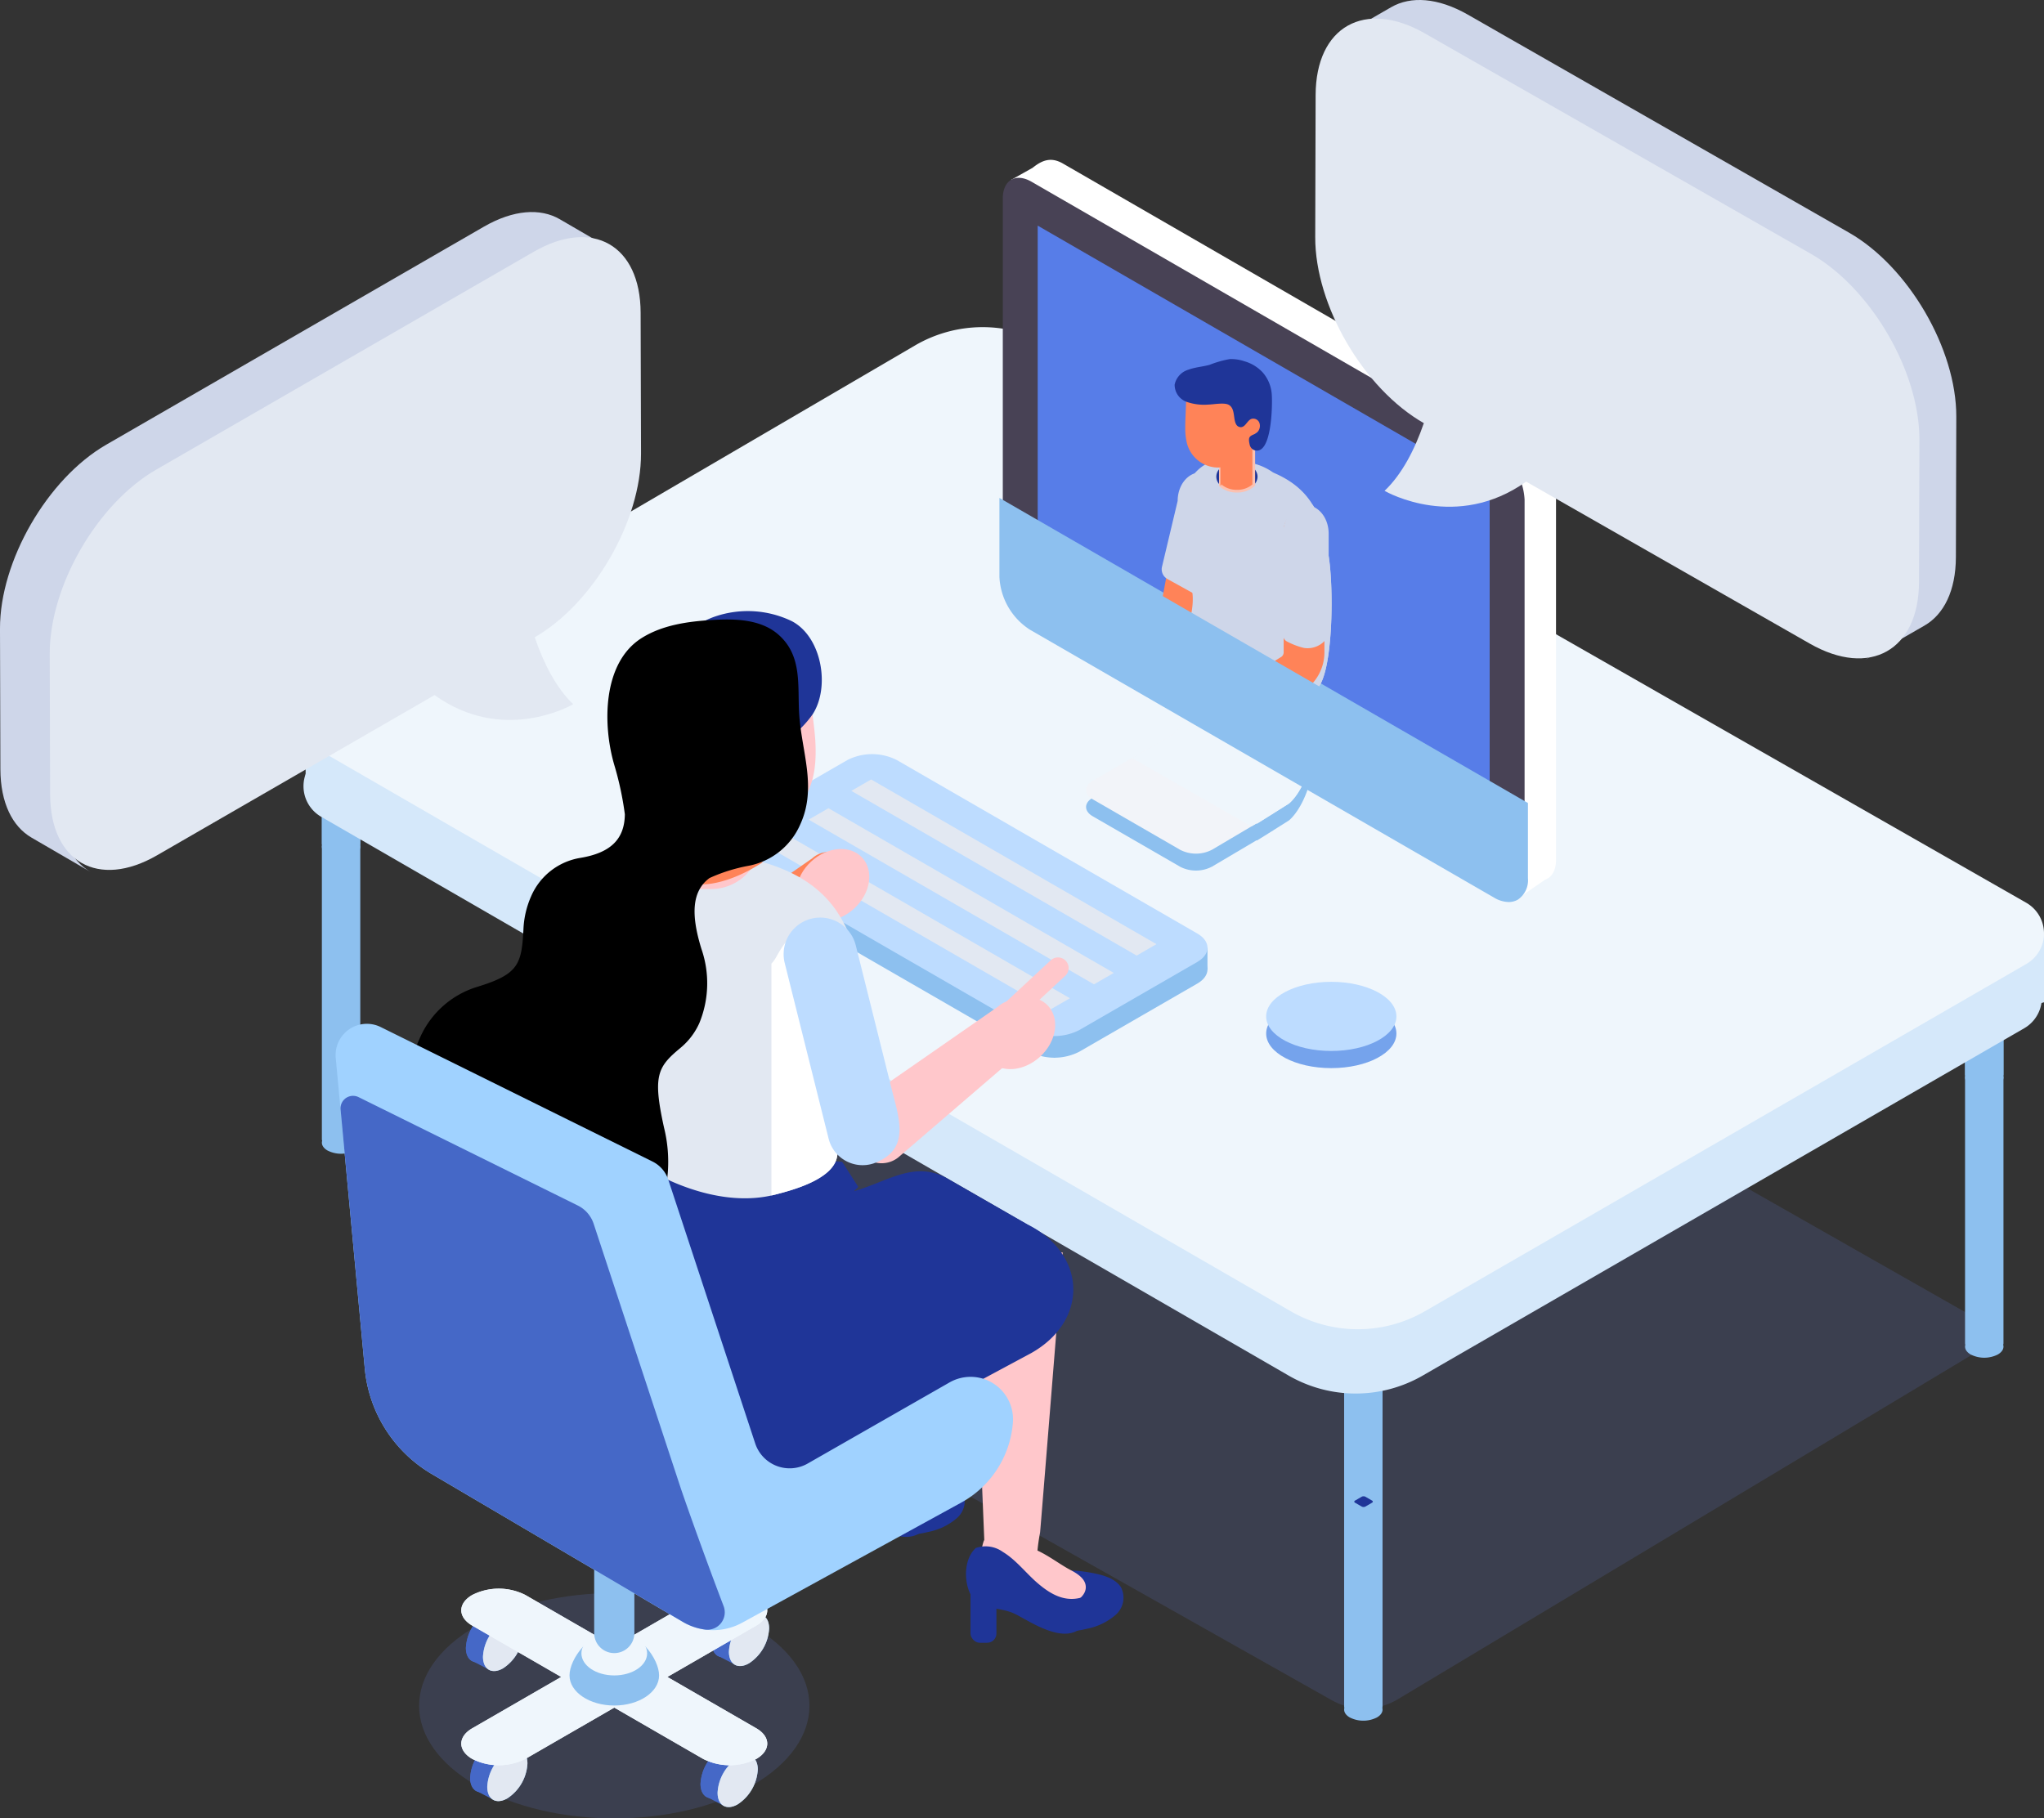 <svg xmlns="http://www.w3.org/2000/svg" width="349.533" height="311.013" viewBox="0 0 349.533 311.013"><rect x="0" y="0" width="349.533" height="311.013" fill="#333333" stroke="none"/><defs><style>.a{fill:#8dc0ef;}.b{fill:#1f3598;}.c{fill:#647ddd;opacity:0.17;}.d{fill:#d5e8fa;}.e{fill:#eff6fc;}.f{fill:#bddcff;}.g{fill:#e2e8f2;}.h{fill:#75a3ec;}.i{fill:#ffc7cb;}.j{fill:#ff8358;}.k{fill:#f2f4f9;}.l{fill:#fff;}.m{fill:#484255;}.n{fill:#577de8;}.o{fill:#f2f4fa;}.p{fill:#3772ce;}.q{fill:#4568c7;}.r{fill:#a0d2ff;}.s{fill:#ced6e9;}.t{fill:#fbc1b1;}</style></defs><path class="a" d="M2039.447,945.675a5.13,5.13,0,0,1-4.644,0c-1.282-.741-1.282-1.941,0-2.681a5.132,5.132,0,0,1,4.644,0C2040.73,943.734,2040.73,944.934,2039.447,945.675Z" transform="translate(-1803.987 -651.929)"/><path class="b" d="M2112.917,803.482c-5.123-5.934-10.89,2.487-13.614,5.978-1.851,2.373-8.288,8.67-7.584,11.975.248,1.159.388,1.1,1.532,1.412a7.167,7.167,0,0,0,3.514-.131c6.043-1.456,10.833-4.871,13.573-10.1.111,1.452.139,2.906.122,4.362a.418.418,0,0,0,.648.341q.846-.552,1.661-1.15c2.026-1.5,1.133-3.619,1.681-6.032A7.564,7.564,0,0,0,2112.917,803.482Z" transform="translate(-1807.81 -642.608)"/><path class="c" d="M1921.435,928.769c-13.036-7.525-34.168-7.525-47.2,0s-13.035,19.727,0,27.252,34.166,7.525,47.2,0S1934.469,936.295,1921.435,928.769Z" transform="translate(-1792.79 -650.653)"/><path class="c" d="M2131.579,866.946l-173.567-98.712-107.346,64.449a1.93,1.93,0,0,0,.045,3.337l168.729,95.127a11.285,11.285,0,0,0,11.428-.109l100.749-60.46A2.1,2.1,0,0,0,2131.579,866.946Z" transform="translate(-1791.817 -640.414)"/><path class="a" d="M2040.409,878.467V939.5a.676.676,0,0,1-.05.238.539.539,0,0,1-.475.287h-5.52a.542.542,0,0,1-.476-.287.686.686,0,0,1-.049-.238V878.467a.529.529,0,0,1,.525-.526h5.52A.528.528,0,0,1,2040.409,878.467Z" transform="translate(-1803.987 -647.666)"/><path class="a" d="M2040.409,888.92a.469.469,0,0,1-.059.228,1.076,1.076,0,0,1,.059.347,1.614,1.614,0,0,1-.961,1.337,5.119,5.119,0,0,1-4.646,0,1.616,1.616,0,0,1-.961-1.337,1.045,1.045,0,0,1,.06-.347.457.457,0,0,1-.06-.228V878.467a.529.529,0,0,1,.525-.526h5.52a.528.528,0,0,1,.525.526Z" transform="translate(-1803.987 -647.666)"/><path class="a" d="M1852.262,841.845a5.13,5.13,0,0,1-4.643,0c-1.282-.741-1.282-1.941,0-2.681a5.129,5.129,0,0,1,4.643,0C1853.545,839.9,1853.545,841.1,1852.262,841.845Z" transform="translate(-1791.614 -645.066)"/><path class="a" d="M1853.224,774.637v61.034a.675.675,0,0,1-.05.237.536.536,0,0,1-.475.288h-5.52a.54.54,0,0,1-.475-.288.691.691,0,0,1-.049-.237V774.637a.529.529,0,0,1,.524-.526h5.52A.528.528,0,0,1,1853.224,774.637Z" transform="translate(-1791.614 -640.802)"/><path class="a" d="M1853.224,785.09a.466.466,0,0,1-.059.228,1.072,1.072,0,0,1,.059.346,1.614,1.614,0,0,1-.961,1.337,5.121,5.121,0,0,1-4.647,0,1.616,1.616,0,0,1-.961-1.337,1.053,1.053,0,0,1,.06-.346.459.459,0,0,1-.06-.228V774.637a.529.529,0,0,1,.524-.526h5.52a.528.528,0,0,1,.525.526Z" transform="translate(-1791.614 -640.802)"/><path class="a" d="M2153.142,879.2a5.13,5.13,0,0,1-4.644,0c-1.282-.739-1.282-1.941,0-2.681a5.137,5.137,0,0,1,4.644,0C2154.426,877.257,2154.426,878.458,2153.142,879.2Z" transform="translate(-1811.503 -647.535)"/><path class="a" d="M2154.105,811.99v61.034a.679.679,0,0,1-.051.238.537.537,0,0,1-.475.287h-5.519a.537.537,0,0,1-.475-.287.677.677,0,0,1-.05-.238V811.99a.528.528,0,0,1,.524-.525h5.519A.53.53,0,0,1,2154.105,811.99Z" transform="translate(-1811.503 -643.272)"/><path class="a" d="M2154.105,827.355a.465.465,0,0,1-.06.228,1.079,1.079,0,0,1,.06.347,1.616,1.616,0,0,1-.961,1.337,5.122,5.122,0,0,1-4.647,0,1.614,1.614,0,0,1-.961-1.337,1.064,1.064,0,0,1,.059-.347.459.459,0,0,1-.059-.228V816.9a.528.528,0,0,1,.524-.525h5.519a.529.529,0,0,1,.526.525Z" transform="translate(-1811.503 -643.596)"/><path class="d" d="M1843.692,761.735l-.012,13.091,19.492,7.2-.995-7.133Z" transform="translate(-1791.417 -639.984)"/><path class="d" d="M2160.463,814.1V802.41l-21.6,13.89,1.444,3.846Z" transform="translate(-1810.93 -642.673)"/><path class="d" d="M1846.282,765.356l101.212-59.167a22.929,22.929,0,0,1,22.944-.115L2137.516,801.5a6.041,6.041,0,0,1,.024,10.476l-102.855,59.4a22.928,22.928,0,0,1-22.937,0L1846.308,775.8A6.04,6.04,0,0,1,1846.282,765.356Z" transform="translate(-1791.391 -636.105)"/><path class="e" d="M1846.672,753.581l101.212-59.166a22.932,22.932,0,0,1,22.944-.116l167.078,95.427a6.04,6.04,0,0,1,.025,10.475l-102.856,59.4a22.929,22.929,0,0,1-22.936,0L1846.7,764.027A6.04,6.04,0,0,1,1846.672,753.581Z" transform="translate(-1791.417 -635.327)"/><path class="a" d="M1972.511,820.654l-51.379-29.664c-2.332-1.347-2.332-3.529,0-4.875l20.2-11.662a9.33,9.33,0,0,1,8.444,0l51.38,29.664c2.332,1.347,2.332,3.529,0,4.875l-20.2,11.662A9.328,9.328,0,0,1,1972.511,820.654Z" transform="translate(-1796.421 -640.758)"/><path class="a" d="M1919.384,785.658v4.873l57.35,31.941,26.169-15.109v-3.7Z" transform="translate(-1796.421 -641.566)"/><path class="f" d="M1972.511,816.691l-51.379-29.665c-2.332-1.346-2.332-3.528,0-4.875l20.2-11.662a9.335,9.335,0,0,1,8.444,0l51.38,29.665c2.332,1.346,2.332,3.528,0,4.875l-20.2,11.661A9.334,9.334,0,0,1,1972.511,816.691Z" transform="translate(-1796.421 -640.496)"/><path class="f" d="M1984.51,810.041,1934.729,781.3l4.374-2.525,49.781,28.742Z" transform="translate(-1797.436 -641.111)"/><path class="f" d="M1976.477,814.679,1926.7,785.937l4.374-2.525,49.781,28.742Z" transform="translate(-1796.905 -641.417)"/><path class="g" d="M1935.79,781.339l48.791,28.17,3.384-1.953-48.791-28.17Z" transform="translate(-1797.506 -641.151)"/><path class="g" d="M1927.757,785.978l48.791,28.17,3.384-1.955-48.79-28.169Z" transform="translate(-1796.975 -641.458)"/><path class="g" d="M1943.607,776.072l48.79,28.17,3.384-1.955-48.791-28.169Z" transform="translate(-1798.023 -640.803)"/><path class="h" d="M2041.835,820.233c0,3.267-4.986,5.915-11.136,5.915s-11.136-2.649-11.136-5.915,4.986-5.914,11.136-5.914S2041.835,816.968,2041.835,820.233Z" transform="translate(-1803.043 -643.46)"/><ellipse class="f" cx="11.136" cy="5.914" rx="11.136" ry="5.914" transform="translate(216.52 167.927)"/><path class="b" d="M2037.6,907.159l1.138-.661c.173-.1.171-.263,0-.364l-1.142-.659a.7.7,0,0,0-.63,0l-1.136.661a.193.193,0,0,0,0,.364l1.142.659a.691.691,0,0,0,.629,0Z" transform="translate(-1804.11 -649.481)"/><rect class="b" width="4.434" height="10.63" rx="1.584" transform="translate(165.96 270.344)"/><path class="i" d="M1965.677,858.406l.158,3.4,1.962,47.917c-.007.179-.023.143-.034.066a7.063,7.063,0,0,0-.453,2.526c2.952,2.158,5.485,3.361,9.428,3.162a33.622,33.622,0,0,1,.6-6.975c.069-.511,3.872-47.874,3.872-47.874v-.041C1975.38,860.738,1971.515,858.085,1965.677,858.406Z" transform="translate(-1799.481 -646.373)"/><path class="b" d="M1976.759,925.164c3.8,2.691,3.435,5.21,9.143,3.8a10.579,10.579,0,0,0,4.94-2.366,3.912,3.912,0,0,0,.936-4.727c-.814-1.315-2.519-1.934-4.134-2.3a25.457,25.457,0,0,0-8.191-.473,6.989,6.989,0,0,0-3.679,1.208C1973.745,921.949,1975.052,923.957,1976.759,925.164Z" transform="translate(-1800.081 -650.378)"/><path class="i" d="M1974.488,914.245a9.977,9.977,0,0,1,2.57,1.845c2.865,2.387,5.776,4.828,7.794,7.963-.6,1.764-2.529,3.045-4.645,3.68a31.54,31.54,0,0,1-3.618-1.281,19.719,19.719,0,0,1-7.989-6.624c-.242-.348-.474-.819-.234-1.168l3.185-3.084c3.193-3.09,7.913,1.32,11.131,3,1.217.635,2.6,1.518,2.645,2.889.044,1.283-1.14,2.261-2.3,2.81a11.031,11.031,0,0,1-3.626,1.006Z" transform="translate(-1799.652 -650.066)"/><path class="b" d="M1966.278,914.85a5.061,5.061,0,0,1,4.623.671c2.235,1.349,3.892,3.555,5.844,5.253,2.691,2.339,5.4,3.649,8.693,2.143,1.084.658,1.843,1.417,1.809,2.291-.048,1.273-2.33,2.906-3.337,3.6-3.162,2.176-8.246-1.317-10.818-2.624-2.026-1.031-4.175-.84-6.1-1.7C1964.39,923.326,1963.565,917.291,1966.278,914.85Z" transform="translate(-1799.41 -650.086)"/><rect class="b" width="4.434" height="10.63" rx="1.584" transform="translate(139.255 253.459)"/><path class="j" d="M1936.615,852.239l.158-1.551,1.962,41.972c-.008.179-.023.143-.034.066a7.062,7.062,0,0,0-.453,2.526c2.952,2.158,5.485,3.362,9.428,3.162a33.625,33.625,0,0,1,.6-6.975c.069-.511,2.881-39.947,2.881-39.947v-.041C1945.327,851.6,1942.453,851.917,1936.615,852.239Z" transform="translate(-1797.56 -645.864)"/><path class="b" d="M1947.7,907.434c3.8,2.691,3.435,5.21,9.143,3.8a10.591,10.591,0,0,0,4.94-2.366,3.911,3.911,0,0,0,.936-4.727c-.814-1.315-2.519-1.934-4.133-2.3a25.461,25.461,0,0,0-8.191-.474,6.99,6.99,0,0,0-3.68,1.208C1944.682,904.219,1945.99,906.228,1947.7,907.434Z" transform="translate(-1798.16 -649.206)"/><path class="j" d="M1945.427,896.515a10.01,10.01,0,0,1,2.57,1.845c2.865,2.387,5.776,4.828,7.794,7.963-.6,1.764-2.529,3.045-4.645,3.679a31.535,31.535,0,0,1-3.618-1.28,19.712,19.712,0,0,1-7.989-6.624c-.242-.349-.474-.818-.234-1.168l3.185-3.084c3.193-3.089,7.913,1.32,11.131,3,1.217.635,2.6,1.518,2.645,2.89.044,1.282-1.139,2.26-2.3,2.809a11.023,11.023,0,0,1-3.626,1.006Z" transform="translate(-1797.732 -648.894)"/><path class="b" d="M1937.216,897.12a5.06,5.06,0,0,1,4.623.671c2.235,1.35,3.893,3.555,5.844,5.253,2.69,2.34,5.4,3.649,8.693,2.144,1.084.657,1.842,1.416,1.809,2.29-.048,1.274-2.33,2.906-3.336,3.6-3.162,2.176-8.247-1.317-10.818-2.624-2.026-1.031-4.174-.84-6.1-1.7C1935.328,905.6,1934.5,899.562,1937.216,897.12Z" transform="translate(-1797.489 -648.914)"/><path class="a" d="M2001.113,749.255s5.629,15.371,0,18.621l-2.721,1.571-.008,0-10.67,6.163c-1.5.868-1.5,2.287,0,3.154l14.988,8.657a5.922,5.922,0,0,0,5.434-.046l7.61-4.5.076.036c.875-.543,1.692-1.055,2.428-1.517l.334-.2c.032-.02.052-.043.081-.064,1.543-.968,2.589-1.632,2.589-1.632s4.76-3.486,4.76-15.873Z" transform="translate(-1800.863 -639.159)"/><path class="k" d="M2026.02,760.53c0,12.388-4.76,15.873-4.76,15.873s-1.043.658-2.593,1.632a.4.4,0,0,0-.082.068l-.329.192q-1.111.7-2.427,1.523l-.083-.042-.878.522-6.722,3.978a5.92,5.92,0,0,1-5.445.041l-14.98-8.656c-1.51-.865-1.51-2.278,0-3.156l6.735-3.9,3.923-2.264h.014c.974-.562,1.907-1.1,2.717-1.577,5.5-3.169.273-17.862.013-18.588v-.014h.014Z" transform="translate(-1800.864 -638.955)"/><path class="e" d="M2026.577,760.53c0,12.388-4.76,15.873-4.76,15.873s-1.043.658-2.594,1.632a.376.376,0,0,0-.082.068l-.33.192q-1.111.7-2.427,1.523l-.083-.042-.878.522L1995.01,768.61l3.923-2.264h.014c.974-.562,1.907-1.1,2.717-1.577,5.5-3.169.274-17.862.013-18.588l.014-.014Z" transform="translate(-1801.421 -638.955)"/><path class="l" d="M2061.113,707.109l-79.378-45.828c-1.972-1.138-3.479-.666-5.2.724l-3.667,2.057,3.944,2.788v62.015a10.884,10.884,0,0,0,4.925,8.53l77.73,44.876V785.8a.635.635,0,0,0,.995.522l3.728-2.57c1.126-.39,1.852-1.571,1.852-3.37V715.65A10.9,10.9,0,0,0,2061.113,707.109Z" transform="translate(-1799.956 -633.302)"/><path class="m" d="M2060.566,718.978v64.727c0,3.148-2.208,4.412-4.925,2.844l-79.378-45.828a10.88,10.88,0,0,1-4.925-8.53V667.464c0-3.148,2.208-4.423,4.925-2.855l79.377,45.827A10.9,10.9,0,0,1,2060.566,718.978Z" transform="translate(-1799.855 -633.52)"/><path class="n" d="M1977.728,735.013V672.688l77.289,44.622v62.325Z" transform="translate(-1800.278 -634.098)"/><path class="a" d="M2057.8,791.675a5.043,5.043,0,0,1-2.489-.753l-79.378-45.828a11.366,11.366,0,0,1-5.212-9.028V722.56l90.378,52.178v12.843a4,4,0,0,1-1.728,3.687A3.1,3.1,0,0,1,2057.8,791.675Zm-85.931-67.125v11.516a10.268,10.268,0,0,0,4.638,8.033l79.378,45.827a2.446,2.446,0,0,0,4.063-2.346V775.4Z" transform="translate(-1799.815 -637.395)"/><path class="o" d="M2015.969,759.232c0,1.9-1.336,2.675-2.984,1.723a6.6,6.6,0,0,1-2.984-5.169c0-1.9,1.337-2.675,2.985-1.723A6.6,6.6,0,0,1,2015.969,759.232Z" transform="translate(-1802.411 -639.45)"/><path class="j" d="M1910.233,811.19a31.029,31.029,0,0,1-.107-3.548c.737-1.545,1.4-2.938,1.388-3.056l23.164-16.079a4.2,4.2,0,0,1,3.035-1.11,4.307,4.307,0,0,1,.6.068,4.181,4.181,0,0,1,2.324,1.291,4.226,4.226,0,0,1-.249,5.964l-22.707,19.524-.055.047A4.567,4.567,0,0,1,1910.233,811.19Z" transform="translate(-1795.808 -641.681)"/><path class="i" d="M1943.46,797c-2.782,2.586-6.7,2.9-8.746.691s-1.454-6.087,1.329-8.672,6.7-2.9,8.746-.691S1946.242,794.412,1943.46,797Z" transform="translate(-1797.353 -641.645)"/><path class="b" d="M1970.385,854.714l-14.109-8.085c-5.46-2.734-9.76.664-15.616,2.388l.743-.743-2.754-4.3-32.6-2.3c-11.414,6.47-13.624,34.223-13.624,34.223l.01.208h0c-1.349,11.264,16.2,19.73,29.743,21.793a22.228,22.228,0,0,0,13.855-2.434l2.266-1.217,32.687-17.557C1980.839,871.122,1980.491,859.8,1970.385,854.714Z" transform="translate(-1794.635 -645.269)"/><path class="g" d="M1904.313,833.127a42.054,42.054,0,0,1-.1,5.728,2.658,2.658,0,0,0,1.21,2.483,35.075,35.075,0,0,0,5.113,2.662c5.124,2.149,11,3.36,16.467,2.149.219-.051.428-.1.646-.156,3.142-.8,9.976-2.661,10.592-6.553a1.906,1.906,0,0,0,.051-.48c-.01-.365-.031-.742-.051-1.117V820.374c1.7-5.061,4.82-8.671,3.266-15.1a22.862,22.862,0,0,0-3.642-8.181c-2.88-3.965-7.033-6.418-12.334-7.963-1.68-.48-3.339-.877-4.842-1.19a29.841,29.841,0,0,0-9.726-.365c-3.411.439-6.678,1.6-8.713,3.872a7.893,7.893,0,0,0-.73.918c-4.048,6.073-1.9,14.568-.428,21.162C1902.539,820.009,1904.063,826.521,1904.313,833.127Z" transform="translate(-1795.086 -641.677)"/><path class="p" d="M1928.542,777.389c-.021,0-.04.022-.061.045a1.361,1.361,0,0,1-.021-.29A.355.355,0,0,0,1928.542,777.389Z" transform="translate(-1797.021 -641.003)"/><path class="i" d="M1912.585,793.074h4.971a8.541,8.541,0,0,0,8.423-7.128l.309-1.85,1.129-6.77h-12.2Z" transform="translate(-1795.972 -641.015)"/><path class="j" d="M1918.75,779.868l6.056,9.2h.386l1.5-8.978Z" transform="translate(-1796.379 -641.183)"/><path class="j" d="M1927.523,774.314a1.026,1.026,0,0,1-.778.064c-.027-.066-.013-.14-.052-.2Z" transform="translate(-1796.904 -640.807)"/><path class="j" d="M1931.534,782.811c.142.009.284.038.426.057l-1.118-1.07C1931.079,782.13,1931.306,782.47,1931.534,782.811Z" transform="translate(-1797.179 -641.311)"/><path class="j" d="M1911.973,791.356c1.91,2.8,8.284,1.794,14.369-2.218-1.687-.491-3.346-.887-4.851-1.2a30.127,30.127,0,0,0-9.721-.367A4.2,4.2,0,0,0,1911.973,791.356Z" transform="translate(-1795.895 -641.677)"/><path class="p" d="M1928.17,771.664c-.021,0-.038.025-.056.049a1.406,1.406,0,0,1-.049-.286A.357.357,0,0,0,1928.17,771.664Z" transform="translate(-1796.994 -640.625)"/><path class="i" d="M1935.237,765.45c.236,3.595-.02,7.192-1.851,10.033-2.013,3.165-5.626,4.707-9.157,5.159a10.685,10.685,0,0,1-5.829-.678c-3.462-1.622-5.416-5.677-6.646-9.57a33.7,33.7,0,0,1-1.08-4.52,17.126,17.126,0,0,1-.017-5.237,14.989,14.989,0,0,1,5.665-9.174,23.645,23.645,0,0,1,9.6-4.147,8,8,0,0,1,5.042.1,4.266,4.266,0,0,1,2.3,2.587,3.268,3.268,0,0,1,.172,1.275c.436,3.245.87,6.467,1.306,9.713C1934.933,762.45,1935.126,763.934,1935.237,765.45Z" transform="translate(-1795.831 -639.007)"/><path class="b" d="M1907,760.918a22.6,22.6,0,0,0,2.194,7.788,20.188,20.188,0,0,0,6.9,8.309c2.44,1.528,7.227,2.715,9.287-.019,2.019-2.681.3-6.935,2.3-9.633a9.253,9.253,0,0,1,2.206-1.9,17.413,17.413,0,0,0,4.675-4.524c3.013-4.625,1.6-13.2-3.532-15.919a17.305,17.305,0,0,0-13.551-.667,15.486,15.486,0,0,0-3.909,2.2c-.066.058-.132.105-.217.174A16.863,16.863,0,0,0,1907,760.918Z" transform="translate(-1795.599 -638.765)"/><path class="j" d="M1926.845,768.707a1.02,1.02,0,0,1-.768.142c-.033-.064-.026-.138-.071-.2Z" transform="translate(-1796.858 -640.442)"/><path class="j" d="M1923.321,769.969a5.837,5.837,0,0,0,1.509,3.231,6.26,6.26,0,0,0,1.665,1.56,2.683,2.683,0,0,0,2.2.3c2.249-.8,1.689-4.164.805-5.756a4.085,4.085,0,0,0-3.333-2.178A2.727,2.727,0,0,0,1923.321,769.969Z" transform="translate(-1796.681 -640.341)"/><path class="l" d="M1929.739,806.428c1.563-2.791,2.9-4.81,6.268-4.266a43.65,43.65,0,0,1,6.868,2.023c.216.664.421,1.345.6,2.065,1.555,6.428-1.565,10.038-3.266,15.1v17.469c.021.375.041.752.052,1.117a1.929,1.929,0,0,1-.052.48c-.616,3.893-7.451,5.749-10.592,6.553-.219.052-.428.1-.646.156V807.467A5.063,5.063,0,0,0,1929.739,806.428Z" transform="translate(-1797.055 -642.651)"/><path class="b" d="M1921.917,746.8l-.519.052Z" transform="translate(-1796.554 -638.997)"/><path class="i" d="M1944.276,838.334a30.808,30.808,0,0,1-.107-3.548c.737-1.545,1.4-2.938,1.388-3.056l23.164-16.079a4.2,4.2,0,0,1,3.035-1.11,4.277,4.277,0,0,1,.6.068,4.221,4.221,0,0,1,2.075,7.254l-22.707,19.524-.055.047A4.567,4.567,0,0,1,1944.276,838.334Z" transform="translate(-1798.058 -643.475)"/><path class="i" d="M1977.5,824.14c-2.782,2.586-6.7,2.895-8.747.691s-1.453-6.087,1.329-8.672,6.7-2.9,8.747-.691S1980.285,821.555,1977.5,824.14Z" transform="translate(-1799.604 -643.439)"/><path class="i" d="M1971.429,817.192h0a1.817,1.817,0,0,1,.094-2.567l7.991-7.425a1.815,1.815,0,0,1,2.566.094h0a1.815,1.815,0,0,1-.095,2.566L1974,817.286A1.818,1.818,0,0,1,1971.429,817.192Z" transform="translate(-1799.829 -642.958)"/><path class="f" d="M1946.69,841.425l-.085.032a5.992,5.992,0,0,1-7.722-4.3l-7.489-29.963a6.26,6.26,0,0,1,12.147-3.037l2.953,11.813L1949.4,827.6h0C1950.693,833.17,1953.345,838.946,1946.69,841.425Z" transform="translate(-1797.203 -642.475)"/><path d="M1929.482,762.684c-.067-.566-.12-1.134-.155-1.7-.306-4.859.6-10.017-3.633-13.646-2.945-2.524-7.2-2.667-11.075-2.441-4.234.246-8.608.833-12.2,3.08-6.754,4.218-6.721,14.871-4.71,21.72a54.136,54.136,0,0,1,1.809,8.441c-.049,4.387-2.586,6.613-7.587,7.454a11.114,11.114,0,0,0-8.442,6.575,15.556,15.556,0,0,0-1.312,5.618c-.3,6.043-.871,7.721-7.9,9.867a15.714,15.714,0,0,0-9.831,8.787c-4.935,10.788.148,26.382,11.353,34.828s24.288,6.547,29.223-4.243a24.3,24.3,0,0,0,1.193-15.3c-1.964-8.9-1.113-10.381,2.823-13.636a.3.3,0,0,0,.033-.031,11.674,11.674,0,0,0,3.185-4.206,17.945,17.945,0,0,0,.364-12.664c-1.87-6.021-1.591-9.949,1.369-12.141a28.445,28.445,0,0,1,6.62-2.088,12.1,12.1,0,0,0,8.913-7.108C1932.148,774.1,1930.161,768.495,1929.482,762.684Z" transform="translate(-1792.665 -638.866)"/><path class="q" d="M1873.809,956.521a7.6,7.6,0,0,1,3.437-5.952c1.9-1.1,3.437-.208,3.438,1.984a7.6,7.6,0,0,1-3.438,5.953C1875.348,959.6,1873.809,958.713,1873.809,956.521Z" transform="translate(-1793.408 -652.436)"/><path class="q" d="M1873.809,956.521a7.6,7.6,0,0,1,3.437-5.952c1.9-1.1,3.437-.208,3.438,1.984a7.6,7.6,0,0,1-3.438,5.953C1875.348,959.6,1873.809,958.713,1873.809,956.521Z" transform="translate(-1793.408 -652.436)"/><path class="q" d="M1879.826,950.414l2.962,1.544-4.65,8.474-3.468-1.8.879-4.773Z" transform="translate(-1793.465 -652.457)"/><path class="a" d="M1876.937,958.144a7.6,7.6,0,0,1,3.437-5.953c1.9-1.1,3.436-.207,3.436,1.985a7.6,7.6,0,0,1-3.436,5.953C1878.476,961.224,1876.937,960.336,1876.937,958.144Z" transform="translate(-1793.615 -652.543)"/><path class="g" d="M1876.937,958.144a7.6,7.6,0,0,1,3.437-5.953c1.9-1.1,3.436-.207,3.436,1.985a7.6,7.6,0,0,1-3.436,5.953C1878.476,961.224,1876.937,960.336,1876.937,958.144Z" transform="translate(-1793.615 -652.543)"/><path class="q" d="M1918.062,931.788a7.6,7.6,0,0,1,3.437-5.953c1.9-1.1,3.437-.207,3.437,1.984a7.594,7.594,0,0,1-3.437,5.953C1919.6,934.867,1918.062,933.979,1918.062,931.788Z" transform="translate(-1796.334 -650.801)"/><path class="q" d="M1918.062,931.788a7.6,7.6,0,0,1,3.437-5.953c1.9-1.1,3.437-.207,3.437,1.984a7.594,7.594,0,0,1-3.437,5.953C1919.6,934.867,1918.062,933.979,1918.062,931.788Z" transform="translate(-1796.334 -650.801)"/><path class="q" d="M1924.079,925.68l2.962,1.544-4.65,8.474-3.468-1.8.879-4.773Z" transform="translate(-1796.39 -650.821)"/><path class="a" d="M1921.19,933.41a7.594,7.594,0,0,1,3.437-5.953c1.9-1.1,3.437-.207,3.437,1.984a7.6,7.6,0,0,1-3.437,5.953C1922.728,936.49,1921.19,935.6,1921.19,933.41Z" transform="translate(-1796.541 -650.908)"/><path class="g" d="M1921.19,933.41a7.594,7.594,0,0,1,3.437-5.953c1.9-1.1,3.437-.207,3.437,1.984a7.6,7.6,0,0,1-3.437,5.953C1922.728,936.49,1921.19,935.6,1921.19,933.41Z" transform="translate(-1796.541 -650.908)"/><path class="q" d="M1915.986,957.614a7.594,7.594,0,0,1,3.437-5.952c1.9-1.1,3.437-.208,3.437,1.984a7.6,7.6,0,0,1-3.437,5.953C1917.524,960.694,1915.986,959.805,1915.986,957.614Z" transform="translate(-1796.196 -652.508)"/><path class="q" d="M1915.986,957.614a7.594,7.594,0,0,1,3.437-5.952c1.9-1.1,3.437-.208,3.437,1.984a7.6,7.6,0,0,1-3.437,5.953C1917.524,960.694,1915.986,959.805,1915.986,957.614Z" transform="translate(-1796.196 -652.508)"/><path class="q" d="M1922,951.506l2.961,1.544-4.649,8.474-3.468-1.8.879-4.772Z" transform="translate(-1796.253 -652.529)"/><path class="a" d="M1919.113,959.237a7.6,7.6,0,0,1,3.437-5.953c1.9-1.1,3.437-.207,3.437,1.985a7.6,7.6,0,0,1-3.437,5.953C1920.652,962.317,1919.113,961.428,1919.113,959.237Z" transform="translate(-1796.403 -652.615)"/><path class="g" d="M1919.113,959.237a7.6,7.6,0,0,1,3.437-5.953c1.9-1.1,3.437-.207,3.437,1.985a7.6,7.6,0,0,1-3.437,5.953C1920.652,962.317,1919.113,961.428,1919.113,959.237Z" transform="translate(-1796.403 -652.615)"/><path class="q" d="M1873.025,932.705a7.6,7.6,0,0,1,3.437-5.953c1.9-1.1,3.437-.207,3.437,1.985a7.594,7.594,0,0,1-3.437,5.953C1874.564,935.785,1873.025,934.9,1873.025,932.705Z" transform="translate(-1793.356 -650.861)"/><path class="q" d="M1873.025,932.705a7.6,7.6,0,0,1,3.437-5.953c1.9-1.1,3.437-.207,3.437,1.985a7.594,7.594,0,0,1-3.437,5.953C1874.564,935.785,1873.025,934.9,1873.025,932.705Z" transform="translate(-1793.356 -650.861)"/><path class="q" d="M1879.042,926.6l2.962,1.543-4.65,8.474-3.468-1.8.879-4.773Z" transform="translate(-1793.413 -650.882)"/><path class="a" d="M1876.153,934.328a7.594,7.594,0,0,1,3.437-5.953c1.9-1.1,3.436-.207,3.436,1.984a7.6,7.6,0,0,1-3.436,5.952C1877.691,937.408,1876.153,936.52,1876.153,934.328Z" transform="translate(-1793.563 -650.969)"/><path class="g" d="M1876.153,934.328a7.594,7.594,0,0,1,3.437-5.953c1.9-1.1,3.436-.207,3.436,1.984a7.6,7.6,0,0,1-3.436,5.952C1877.691,937.408,1876.153,936.52,1876.153,934.328Z" transform="translate(-1793.563 -650.969)"/><path class="e" d="M1922.631,946.2l-15.208-8.781,15.208-8.781c2.5-1.441,2.5-3.8,0-5.241h0a10.071,10.071,0,0,0-9.078,0l-15.208,8.78-15.208-8.78a10.071,10.071,0,0,0-9.078,0c-2.5,1.442-2.5,3.8,0,5.241l15.208,8.781L1874.06,946.2c-2.5,1.441-2.5,3.8,0,5.241h0a10.072,10.072,0,0,0,9.078,0l15.208-8.78,15.208,8.78a10.072,10.072,0,0,0,9.078,0C1925.127,950,1925.127,947.642,1922.631,946.2Z" transform="translate(-1793.301 -650.599)"/><path class="e" d="M1922.631,946.2l-15.208-8.781,15.208-8.781c2.5-1.441,2.5-3.8,0-5.241h0a10.071,10.071,0,0,0-9.078,0l-15.208,8.78-15.208-8.78a10.071,10.071,0,0,0-9.078,0c-2.5,1.442-2.5,3.8,0,5.241l15.208,8.781L1874.06,946.2c-2.5,1.441-2.5,3.8,0,5.241h0a10.072,10.072,0,0,0,9.078,0l15.208-8.78,15.208,8.78a10.072,10.072,0,0,0,9.078,0C1925.127,950,1925.127,947.642,1922.631,946.2Z" transform="translate(-1793.301 -650.599)"/><path class="a" d="M1892,937.678c0,2.841,3.428,5.144,7.659,5.144s7.659-2.3,7.659-5.144-3.429-7.548-7.659-7.548S1892,934.837,1892,937.678Z" transform="translate(-1794.611 -651.116)"/><path class="e" d="M1894.18,933.9c0,2.084,2.516,3.775,5.619,3.775s5.618-1.69,5.618-3.775-2.515-3.774-5.618-3.774S1894.18,931.819,1894.18,933.9Z" transform="translate(-1794.755 -651.116)"/><path class="a" d="M1899.954,890.8a3.46,3.46,0,0,0-3.437,3.484V927.82a3.437,3.437,0,1,0,6.874,0V894.283A3.461,3.461,0,0,0,1899.954,890.8Z" transform="translate(-1794.91 -648.516)"/><path class="r" d="M1965.011,886.471c0,.188,0,.387-.02.585a17.1,17.1,0,0,1-8.818,13.693l-37.492,20.559a9.954,9.954,0,0,1-1.774.763,10.236,10.236,0,0,1-8.372-.911l-42.941-25.3a23.437,23.437,0,0,1-11.435-18.013l-4.5-48.133-.466-5a5.344,5.344,0,0,1,7.689-5.29l46.479,23a5.347,5.347,0,0,1,2.7,3.111l14.862,45.1a6.205,6.205,0,0,0,8.967,3.448l24.254-13.871A7.257,7.257,0,0,1,1965.011,886.471Z" transform="translate(-1791.78 -643.76)"/><path class="q" d="M1915.584,919.348a2.979,2.979,0,0,1-3.214,4,10.21,10.21,0,0,1-3.774-1.318l-42.942-25.3a23.436,23.436,0,0,1-11.434-18.013l-4.141-44.317a2.14,2.14,0,0,1,3.079-2.117l37.5,18.544a5.367,5.367,0,0,1,2.7,3.121l14.853,45.1C1908.731,900.616,1911.871,909.606,1915.584,919.348Z" transform="translate(-1791.839 -644.633)"/><g transform="translate(195.603 61.405)"><path class="j" d="M1443.511,1493.479l-3.679,19.877a7.941,7.941,0,0,1-3.232,6.385c-11.6,10.056-3.737-6.084-3.737-6.385l3.679-19.877a3.484,3.484,0,0,1,6.969,0Z" transform="translate(-1430.26 -1469.35)"/><path class="s" d="M1454.9,1508.076a2.878,2.878,0,0,0,1.348-.871,2.1,2.1,0,0,0,.528-1.409l3.219-13.539c0-2.684-1.742-4.859-3.894-4.859s-3.893,2.174-3.893,4.859l-2.7,11.353a1.9,1.9,0,0,0,.947,2.007Z" transform="translate(-1446.425 -1467.994)"/><path class="s" d="M1481.642,1507.774c-.023,5.987-.7,12.76-2.561,14.467-1.435,1.319-4.056,1.421-6.833.929q-.262-.042-.524-.1a28.206,28.206,0,0,1-8.41-3.169c-.437-.262-5.472-2.58-7.6-3.867a.276.276,0,0,0-.276-.027c1.2-2.888,2.608-6.571,2.455-9.634-.129-2.63-1.513-5.348-1.89-8.01-.685-4.847-.722-11.814,4.143-14.637a5.93,5.93,0,0,1,2.924-.621,9.014,9.014,0,0,1,1.623.11c7.5,1.366,11.464,3.78,13.722,7.486,1.517,2.479,2.271,5.542,2.8,9.252.033.226.065.474.092.736.018.133.032.266.046.4A65.124,65.124,0,0,1,1481.642,1507.774Z" transform="translate(-1449.537 -1465.752)"/><path class="s" d="M1476.079,1488.578l-4.054,4.546a1.091,1.091,0,0,1-1.7-.091l-2.357-3.275-3.388.6a.675.675,0,0,1-.794-.665v-1.051a4.93,4.93,0,0,1,3.9-4.822,11.3,11.3,0,0,1,2.366-.246,9.91,9.91,0,0,1,5.682,1.648A2.266,2.266,0,0,1,1476.079,1488.578Z" transform="translate(-1453.9 -1465.998)"/><path class="s" d="M1500.034,1516.085c-.023,5.987-.7,12.76-2.561,14.467-1.434,1.32-4.056,1.421-6.833.929a7.725,7.725,0,0,1,.363-.823c2.488-4.037,2.81-5.2,2.308-9.983a15.482,15.482,0,0,1,.11-5.675c.483-1.743,1.587-3.43,1.251-5.205a10.664,10.664,0,0,0-.911-2.267,8.683,8.683,0,0,1-.561-5.049,4.712,4.712,0,0,1,1.2-2.529,3.416,3.416,0,0,1,2.405-.934c1.517,2.479,2.271,5.542,2.8,9.252.032.225.064.474.092.736.018.128.032.266.046.4C1499.92,1511.151,1500.025,1513.519,1500.034,1516.085Z" transform="translate(-1467.929 -1474.063)"/><path class="b" d="M1476.088,1486.183a2.014,2.014,0,0,1-.644,1.43,4.476,4.476,0,0,1-5.707.051,1.926,1.926,0,0,1,0-2.962c.042-.037.088-.078.134-.115,0,0,.009-.009.013-.009a3.972,3.972,0,0,1,1.95-.819c.12-.018.239-.032.363-.042s.244-.014.368-.014a4.086,4.086,0,0,1,2.879,1.053A2.005,2.005,0,0,1,1476.088,1486.183Z" transform="translate(-1456.646 -1466.063)"/><path class="j" d="M1476.2,1473.15v8.948a4.091,4.091,0,0,1-2.878,1.053,4.169,4.169,0,0,1-2.764-.947.584.584,0,0,1-.064-.055v-9Z" transform="translate(-1457.404 -1460.55)"/><path class="t" d="M1473.07,1483.13a4.406,4.406,0,0,1-2.917-1.006c0,.006-.028-.022-.045-.038l-.071-.068-.025-.121v-9.229h6.166v9.274l-.067.067A4.355,4.355,0,0,1,1473.07,1483.13Zm-2.6-1.336a4,4,0,0,0,2.6.876,3.944,3.944,0,0,0,2.648-.921v-8.621h-5.247Z" transform="translate(-1457.152 -1460.297)"/><path class="j" d="M1475.905,1475.75l-.492.731-2.488,3.564-.349.5-2.019,3.022a.612.612,0,0,1-.064-.055v-4.663l0-.023a33.663,33.663,0,0,1,2.75-2.92l2.225-.124Z" transform="translate(-1457.404 -1461.908)"/><path class="j" d="M1471.046,1462.731c-.023.332-.412.606-.823.869-.137.092-.275.183-.4.286-.012,0-.023,0-.034.023a1.3,1.3,0,0,0-.263.229.669.669,0,0,0-.194.331,6.641,6.641,0,0,1-.4,1.246,6.752,6.752,0,0,1-2.585,3.042,6.918,6.918,0,0,1-.766.4,5.263,5.263,0,0,1-1.658.457,4.214,4.214,0,0,1-.663.023,5.542,5.542,0,0,1-5.158-4.575,10.574,10.574,0,0,1-.194-1.7c-.012-.664,0-1.315.023-1.956.046-1.018.08-2.036.114-3.042.012-.412.034-.812.046-1.224a1.328,1.328,0,0,1,.011-.561,1.868,1.868,0,0,1,.972-1.224,4.181,4.181,0,0,1,2.4-.275,12.347,12.347,0,0,1,4.769,1.384,6.665,6.665,0,0,1,3.134,3.728C1469.605,1460.924,1471.08,1461.965,1471.046,1462.731Z" transform="translate(-1450.825 -1451.081)"/><path class="b" d="M1470.714,1452.923a6.372,6.372,0,0,0-1.5-3.8,6.7,6.7,0,0,0-3.162-1.965,7.016,7.016,0,0,0-2.509-.384,17.785,17.785,0,0,0-3.454.98c-1.188.332-2.445.4-3.6.825a3.39,3.39,0,0,0-2.39,2.567,3.1,3.1,0,0,0,2.019,2.934,9.083,9.083,0,0,0,3.753.476c.863-.012,2.664-.377,3.444.026,1.189.617.746,2.414,1.311,3.372a.921.921,0,0,0,.825.469c.778-.054,1.056-1.153,1.79-1.418a1.123,1.123,0,0,1,1.337.639,1.569,1.569,0,0,1-.248,1.537c-.35.459-1.037.509-1.351.875-.26.3-.162.823-.058,1.308a1.3,1.3,0,0,0,.774.982C1470.774,1463.406,1470.823,1454.375,1470.714,1452.923Z" transform="translate(-1448.833 -1446.765)"/><path class="j" d="M1482.6,1504.453v20.8a7.943,7.943,0,0,1-3.232,6.385c-14.064,8.466-19.117,3.527-4.12-5.623a.954.954,0,0,0,.383-.762v-20.8a3.485,3.485,0,1,1,6.969,0Z" transform="translate(-1451.721 -1475.083)"/><path class="s" d="M1496.506,1523.538a4.017,4.017,0,0,0,3.709-1.383,2.1,2.1,0,0,0,.528-1.409v-16.757c0-2.684-1.742-4.859-3.894-4.859s-3.893,2.174-3.893,4.859v17.364a1.227,1.227,0,0,0,.749,1.13A12.467,12.467,0,0,0,1496.506,1523.538Z" transform="translate(-1469.139 -1474.123)"/></g><path class="a" d="M2060.565,775.14v12.511c0,3.148-2.208,4.412-4.925,2.844l-79.378-45.828a10.88,10.88,0,0,1-4.925-8.53V723.625Z" transform="translate(-1799.855 -637.465)"/><g transform="translate(0 36.267)"><path class="s" d="M1750.365,477.416l-.068-24.045c-.032-11.566,8.11-25.659,18.166-31.471l64.593-37.283c5.06-2.929,9.647-3.2,12.961-1.272q-5.025-2.918-10.055-5.849c-3.314-1.924-7.9-1.647-12.976,1.276l-64.58,37.289c-10.058,5.8-18.2,19.893-18.169,31.465l.068,24.045c.02,5.742,2.046,9.783,5.312,11.687l10.066,5.851C1752.413,487.2,1750.38,483.161,1750.365,477.416Z" transform="translate(-1740.238 -376.268)"/><path class="g" d="M1828.387,381.491c10.059-5.818,18.25-1.148,18.283,10.421l.068,24.041c.032,11.572-8.1,25.656-18.176,31.467,1.535,4.52,3.678,8.667,6.57,11.453-.524.3-12.055,6.8-23.7-1.56l-47.456,27.4c-10.056,5.811-18.248,1.149-18.286-10.418l-.066-24.045c-.031-11.567,8.11-25.66,18.165-31.473Z" transform="translate(-1737.119 -374.694)"/></g><g transform="translate(224.908 0)"><path class="s" d="M1836.793,477.419l.068-24.046c.032-11.566-8.186-25.66-18.338-31.473l-65.2-37.284c-5.107-2.929-9.738-3.2-13.083-1.272q5.072-2.917,10.149-5.849c3.345-1.925,7.978-1.647,13.1,1.276l65.19,37.29c10.153,5.805,18.373,19.894,18.341,31.466l-.068,24.046c-.021,5.742-2.066,9.784-5.363,11.688l-10.161,5.851C1834.726,487.208,1836.779,483.164,1836.793,477.419Z" transform="translate(-1737.394 -376.268)"/><path class="g" d="M1764.38,381.519c-10.279-5.882-18.648-1.16-18.682,10.537l-.069,24.307c-.032,11.7,8.279,25.94,18.572,31.816-1.568,4.57-3.759,8.763-6.714,11.581.536.3,12.318,6.875,24.214-1.577l48.492,27.7c10.276,5.876,18.647,1.162,18.686-10.533l.068-24.312c.032-11.7-8.287-25.945-18.561-31.822Z" transform="translate(-1745.628 -375.806)"/></g></svg>